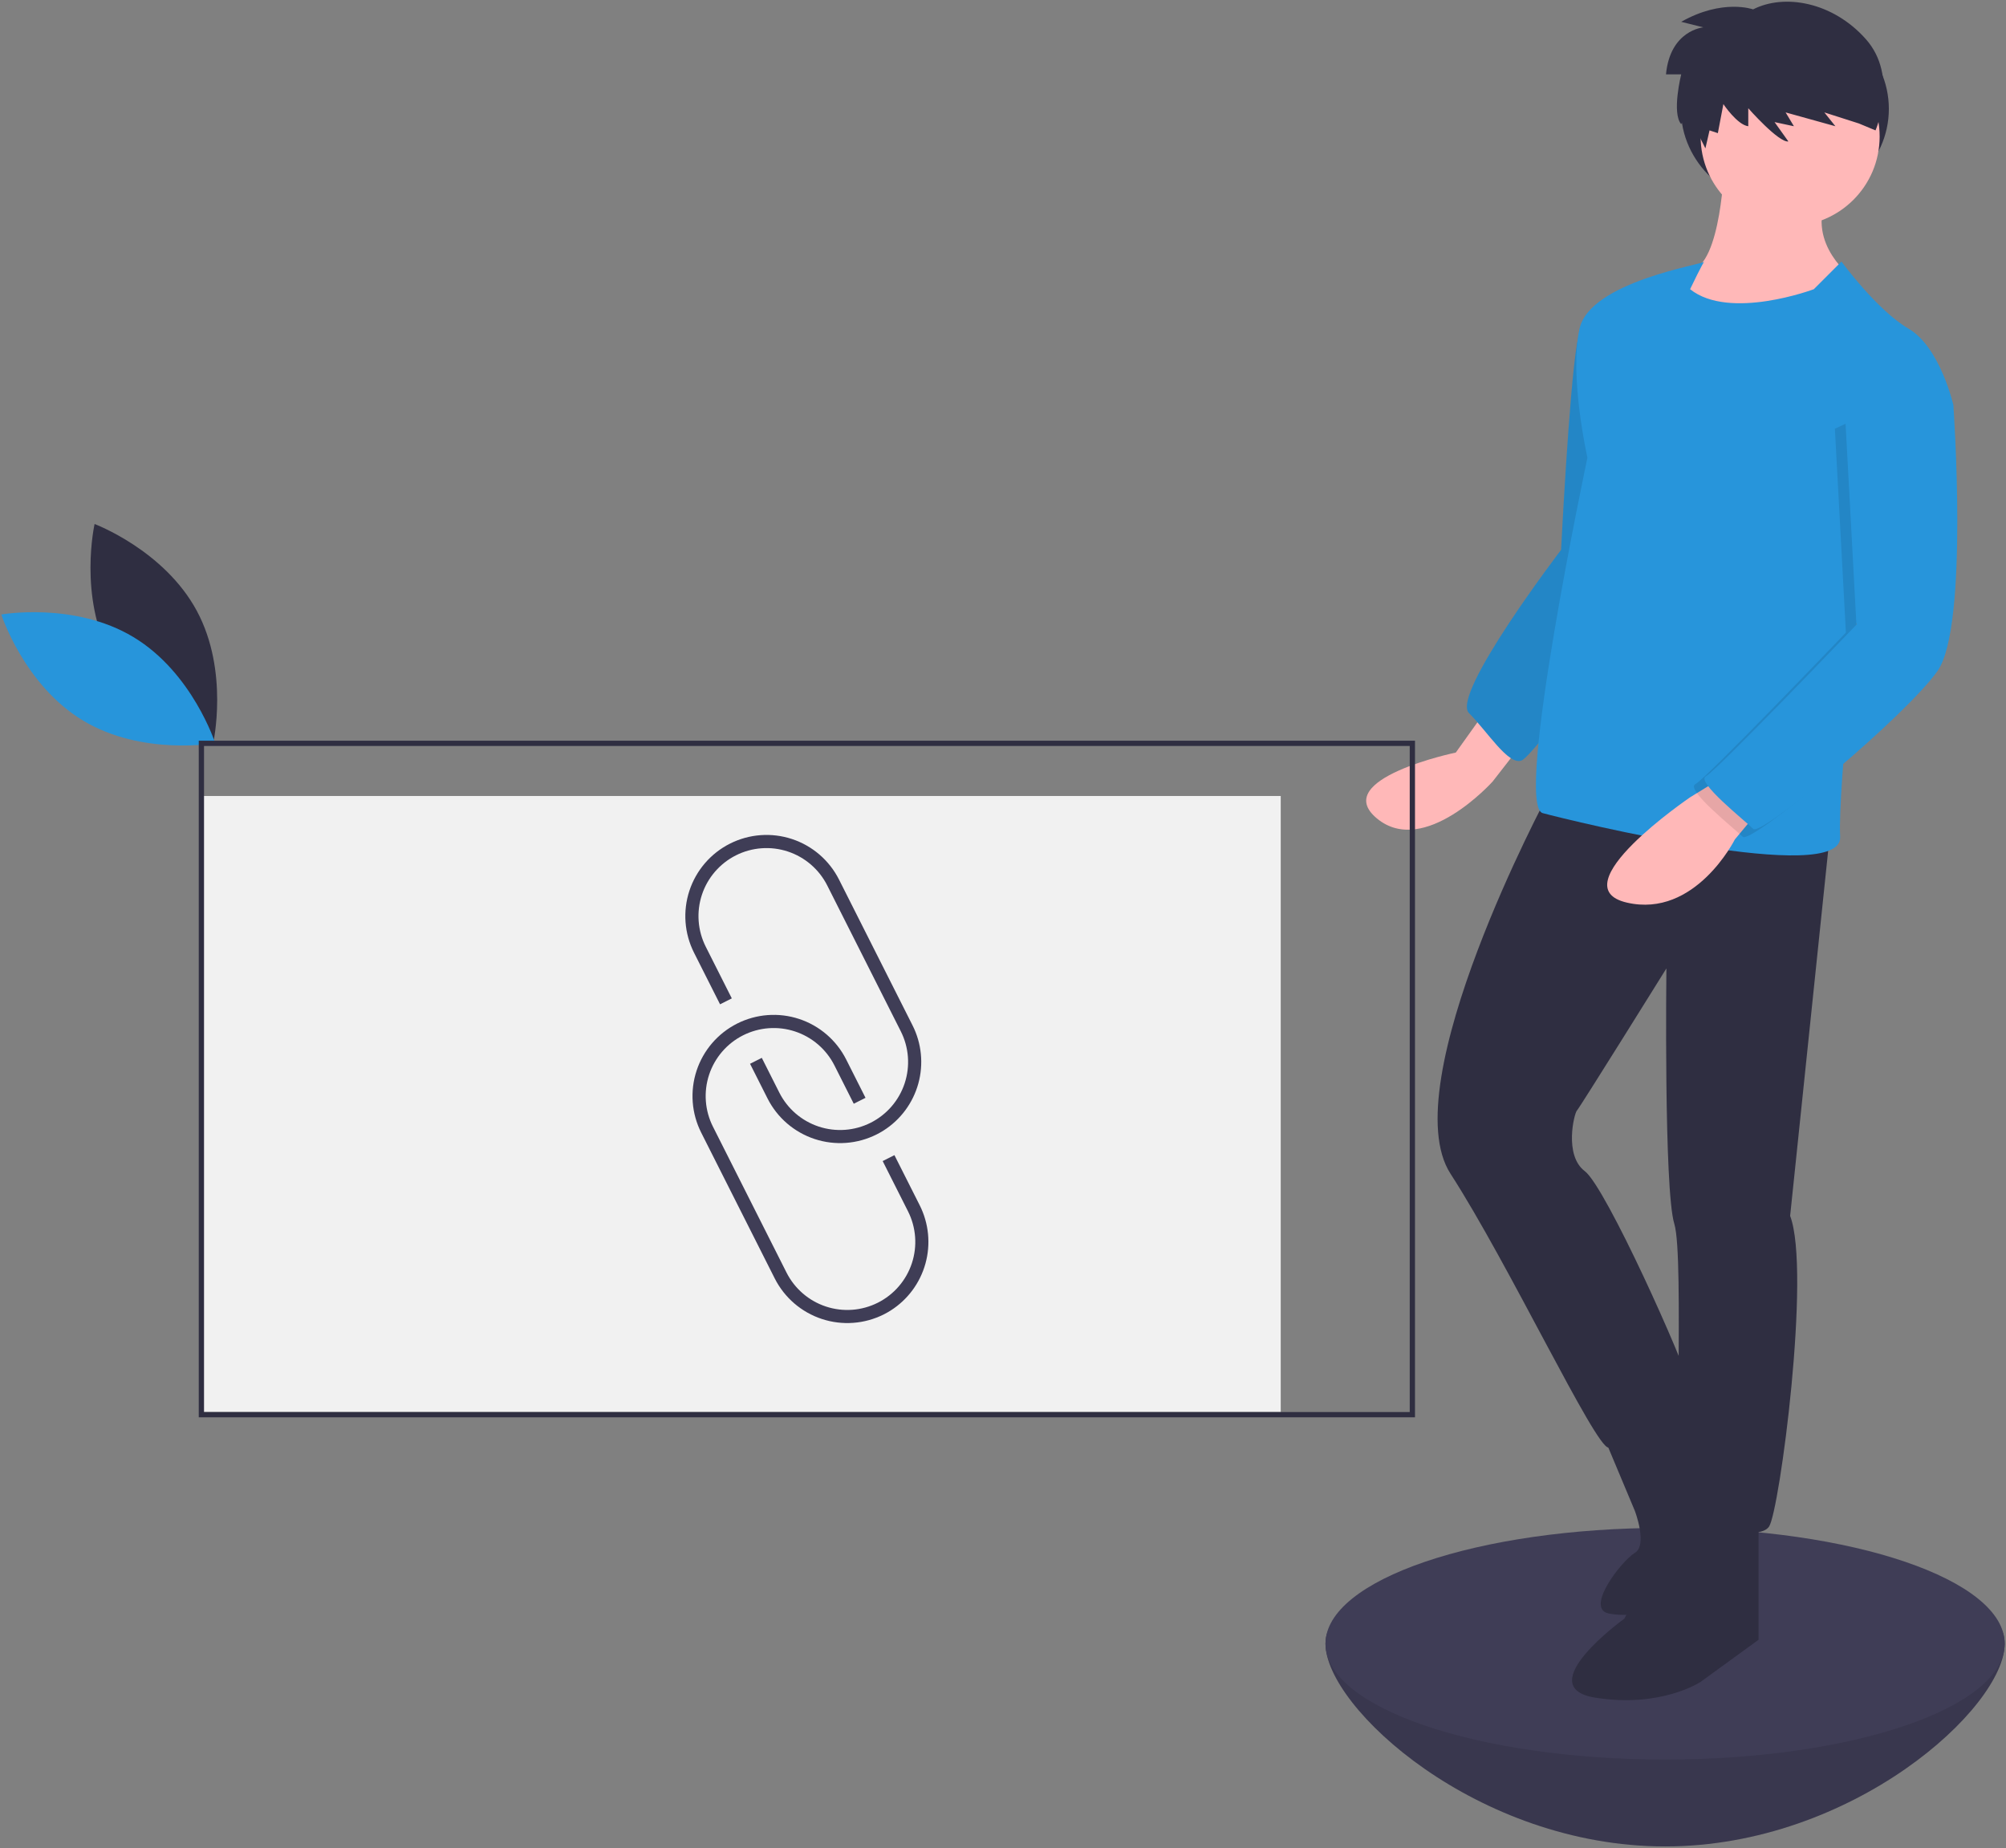 <svg width="762" height="702" viewBox="0 0 762 702" fill="none" xmlns="http://www.w3.org/2000/svg">
<rect x="0" y="0" width="762" height="702" fill="#808080" stroke="none"/>
<g clip-path="url(#clip0_629_1656)">
<path d="M42.134 249.568C54.562 272.617 80.94 282.512 80.94 282.512C80.94 282.512 87.167 255.036 74.739 231.987C62.31 208.938 35.933 199.044 35.933 199.044C35.933 199.044 29.706 226.519 42.134 249.568Z" fill="#2F2E41"/>
<path d="M50.676 241.985C73.115 255.485 81.757 282.299 81.757 282.299C81.757 282.299 54.019 287.226 31.58 273.726C9.142 260.226 0.5 233.412 0.5 233.412C0.5 233.412 28.238 228.485 50.676 241.985Z" fill="#2795DB"/>
<path d="M761.5 624.355C761.5 648.656 703.745 701.355 632.5 701.355C561.255 701.355 503.5 648.656 503.5 624.355C503.5 600.055 561.255 613.355 632.5 613.355C703.745 613.355 761.5 600.055 761.5 624.355Z" fill="#3F3D56"/>
<path opacity="0.1" d="M761.5 624.355C761.5 648.656 703.745 701.355 632.5 701.355C561.255 701.355 503.5 648.656 503.5 624.355C503.5 600.055 561.255 613.355 632.5 613.355C703.745 613.355 761.5 600.055 761.5 624.355Z" fill="black"/>
<path d="M632.5 668.355C703.745 668.355 761.5 648.656 761.5 624.355C761.5 600.055 703.745 580.355 632.5 580.355C561.255 580.355 503.5 600.055 503.5 624.355C503.5 648.656 561.255 668.355 632.5 668.355Z" fill="#3F3D56"/>
<path d="M486.5 302.355H76.5V536.355H486.5V302.355Z" fill="#F1F1F1"/>
<path d="M678 78.355C699.815 78.355 717.5 61.79 717.5 41.355C717.5 20.921 699.815 4.355 678 4.355C656.185 4.355 638.5 20.921 638.5 41.355C638.5 61.79 656.185 78.355 678 78.355Z" fill="#2F2E41"/>
<path d="M563 271.855L553 285.855C553 285.855 505 295.855 523 310.855C541 325.855 567 296.855 567 296.855L581 278.855L563 271.855Z" fill="#FFB8B8"/>
<path d="M615 112.855C615 112.855 602 112.855 599 130.855C596 148.855 593 208.855 593 208.855C593 208.855 551 263.855 558 270.855C565 277.855 573 290.855 578 288.855C583 286.855 626 227.855 626 227.855L615 112.855Z" fill="#2795DB"/>
<path opacity="0.1" d="M615 112.855C615 112.855 602 112.855 599 130.855C596 148.855 593 208.855 593 208.855C593 208.855 551 263.855 558 270.855C565 277.855 573 290.855 578 288.855C583 286.855 626 227.855 626 227.855L615 112.855Z" fill="black"/>
<path d="M655 61.855C655 61.855 654 100.855 642 102.855C630 104.855 634 117.855 634 117.855C634 117.855 673 140.855 699 117.855L704 105.855C704 105.855 686 92.855 694 74.855L655 61.855Z" fill="#FFB8B8"/>
<path d="M588 301.855C588 301.855 529 411.855 551 445.855C573 479.855 606 549.855 611 549.855C616 549.855 644 535.855 642 526.855C640 517.855 610 450.855 602 444.855C594 438.855 598 422.855 599 421.855C600 420.855 633 367.855 633 367.855C633 367.855 632 451.855 636 464.855C640 477.855 635 570.855 640 574.855C645 578.855 668 585.855 672 579.855C676 573.855 688 482.855 680 461.855L695 317.855L588 301.855Z" fill="#2F2E41"/>
<path d="M642 568.855L617 614.855C617 614.855 581 640.855 606 644.855C631 648.855 646 638.855 646 638.855L668 622.855V576.855L642 568.855Z" fill="#2F2E41"/>
<path d="M608 542.855L621 573.855C621 573.855 626 586.855 621 589.855C616 592.855 602 610.855 611 612.855C612.811 613.21 614.65 613.393 616.495 613.401C623.99 613.528 631.432 612.136 638.375 609.311C645.317 606.486 651.616 602.285 656.893 596.962L665 588.855C665 588.855 637.23 524.907 637.615 525.381C638 525.855 608 542.855 608 542.855Z" fill="#2F2E41"/>
<path d="M680 85.855C698.778 85.855 714 70.633 714 51.855C714 33.078 698.778 17.855 680 17.855C661.222 17.855 646 33.078 646 51.855C646 70.633 661.222 85.855 680 85.855Z" fill="#FFB8B8"/>
<path d="M699.5 99.355L689 109.855C689 109.855 657 121.855 642 109.855C642 109.855 647.5 98.355 647.5 99.355C647.5 100.355 604 106.855 600 124.855C596 142.855 603 173.855 603 173.855C603 173.855 575 305.855 586 308.855C597 311.855 700 336.855 699 317.855C698 298.855 707 220.855 707 220.855L742 153.855C742 153.855 737 131.855 725 124.855C713 117.855 699.5 99.355 699.5 99.355Z" fill="#2795DB"/>
<path d="M655 294.855L642 302.855C642 302.855 592 336.855 618 342.855C644 348.855 659 318.855 659 318.855L669 306.855L655 294.855Z" fill="#FFB8B8"/>
<path opacity="0.1" d="M729 147.855L738 156.855C738 156.855 744 240.855 732 257.855C720 274.855 665 320.855 662 317.855C659 314.855 640 299.855 644 297.855C648 295.855 701.183 240.286 701.183 240.286L697 162.855L729 147.855Z" fill="black"/>
<path d="M733 144.855L742 153.855C742 153.855 748 237.855 736 254.855C724 271.855 669 317.855 666 314.855C663 311.855 644 296.855 648 294.855C652 292.855 705.183 237.286 705.183 237.286L701 159.855L733 144.855Z" fill="#2795DB"/>
<path d="M665.938 3.56C665.938 3.56 654.381 -0.642 638.621 8.288L647.026 10.39C647.026 10.39 634.418 11.441 632.842 28.251H638.621C638.621 28.251 634.943 42.961 638.621 47.164L640.985 42.698L647.814 56.357L649.39 49.528L652.542 50.578L654.643 39.546C654.643 39.546 659.897 47.426 664.1 47.952V41.122C664.1 41.122 675.657 54.256 679.334 53.73L674.081 46.376L681.436 47.952L678.284 42.698L697.196 47.952L692.993 42.698L706.127 46.901L712.431 49.528C712.431 49.528 721.362 29.039 708.754 14.855C696.145 0.671 677.758 -2.481 665.938 3.56Z" fill="#2F2E41"/>
<path d="M335.598 429.438C334.758 429.967 333.889 430.458 332.991 430.911C325.686 434.585 317.221 435.212 309.455 432.653C301.689 430.094 295.255 424.559 291.564 417.262L284.912 404.071L289.377 401.82L296.029 415.011C297.556 418.043 299.666 420.744 302.237 422.961C304.809 425.177 307.792 426.865 311.015 427.929C314.239 428.992 317.641 429.409 321.027 429.157C324.412 428.905 327.715 427.989 330.746 426.46C333.777 424.932 336.477 422.821 338.692 420.248C340.907 417.675 342.593 414.692 343.655 411.467C344.716 408.242 345.132 404.84 344.878 401.455C344.625 398.07 343.706 394.768 342.176 391.737L314.239 336.344C312.711 333.314 310.601 330.615 308.03 328.4C305.459 326.185 302.476 324.499 299.253 323.437C296.03 322.375 292.629 321.958 289.245 322.211C285.861 322.463 282.559 323.379 279.529 324.907C276.499 326.436 273.8 328.546 271.585 331.117C269.371 333.688 267.684 336.671 266.623 339.894C265.561 343.117 265.144 346.518 265.396 349.902C265.648 353.286 266.565 356.588 268.093 359.618L277.984 379.23L273.519 381.481L263.628 361.869C259.948 354.565 259.319 346.099 261.879 338.332C264.44 330.565 269.98 324.133 277.282 320.451C284.585 316.768 293.05 316.137 300.818 318.695C308.586 321.253 315.02 326.792 318.704 334.093L346.641 389.486C350.091 396.328 350.871 404.208 348.83 411.593C346.788 418.978 342.072 425.339 335.598 429.438Z" fill="#3F3D56"/>
<path d="M338.3 497.81C337.472 498.332 336.613 498.817 335.723 499.267C328.417 502.941 319.953 503.567 312.187 501.008C304.421 498.449 297.987 492.914 294.296 485.618L266.36 430.224C262.677 422.92 262.046 414.453 264.605 406.684C267.165 398.915 272.707 392.481 280.01 388.798C287.314 385.115 295.781 384.484 303.55 387.043C311.319 389.603 317.753 395.145 321.436 402.448L328.775 417L324.31 419.251L316.971 404.699C315.443 401.669 313.333 398.97 310.762 396.755C308.19 394.541 305.208 392.854 301.985 391.792C298.762 390.73 295.361 390.314 291.977 390.566C288.593 390.818 285.291 391.735 282.261 393.263C279.231 394.791 276.532 396.901 274.317 399.472C272.103 402.044 270.416 405.026 269.354 408.249C268.292 411.472 267.876 414.873 268.128 418.257C268.38 421.641 269.297 424.943 270.825 427.973L298.761 483.366C300.288 486.398 302.398 489.1 304.969 491.316C307.54 493.533 310.523 495.221 313.747 496.284C316.971 497.347 320.373 497.765 323.759 497.513C327.144 497.261 330.447 496.344 333.478 494.816C336.509 493.287 339.209 491.176 341.424 488.603C343.639 486.031 345.325 483.047 346.387 479.822C347.448 476.598 347.864 473.196 347.61 469.81C347.356 466.425 346.438 463.123 344.908 460.093L335.292 441.026L339.757 438.775L349.373 457.842C352.815 464.69 353.589 472.574 351.542 479.961C349.496 487.347 344.776 493.709 338.3 497.81Z" fill="#3F3D56"/>
<path d="M537.5 538.355H75.5V281.355H537.5V538.355ZM77.5 536.355H535.5V283.355H77.5V536.355Z" fill="#2F2E41"/>
</g>
<defs>
<clipPath id="clip0_629_1656">
<rect width="761" height="700.71" fill="white" transform="translate(0.5 0.645)"/>
</clipPath>
</defs>
</svg>
